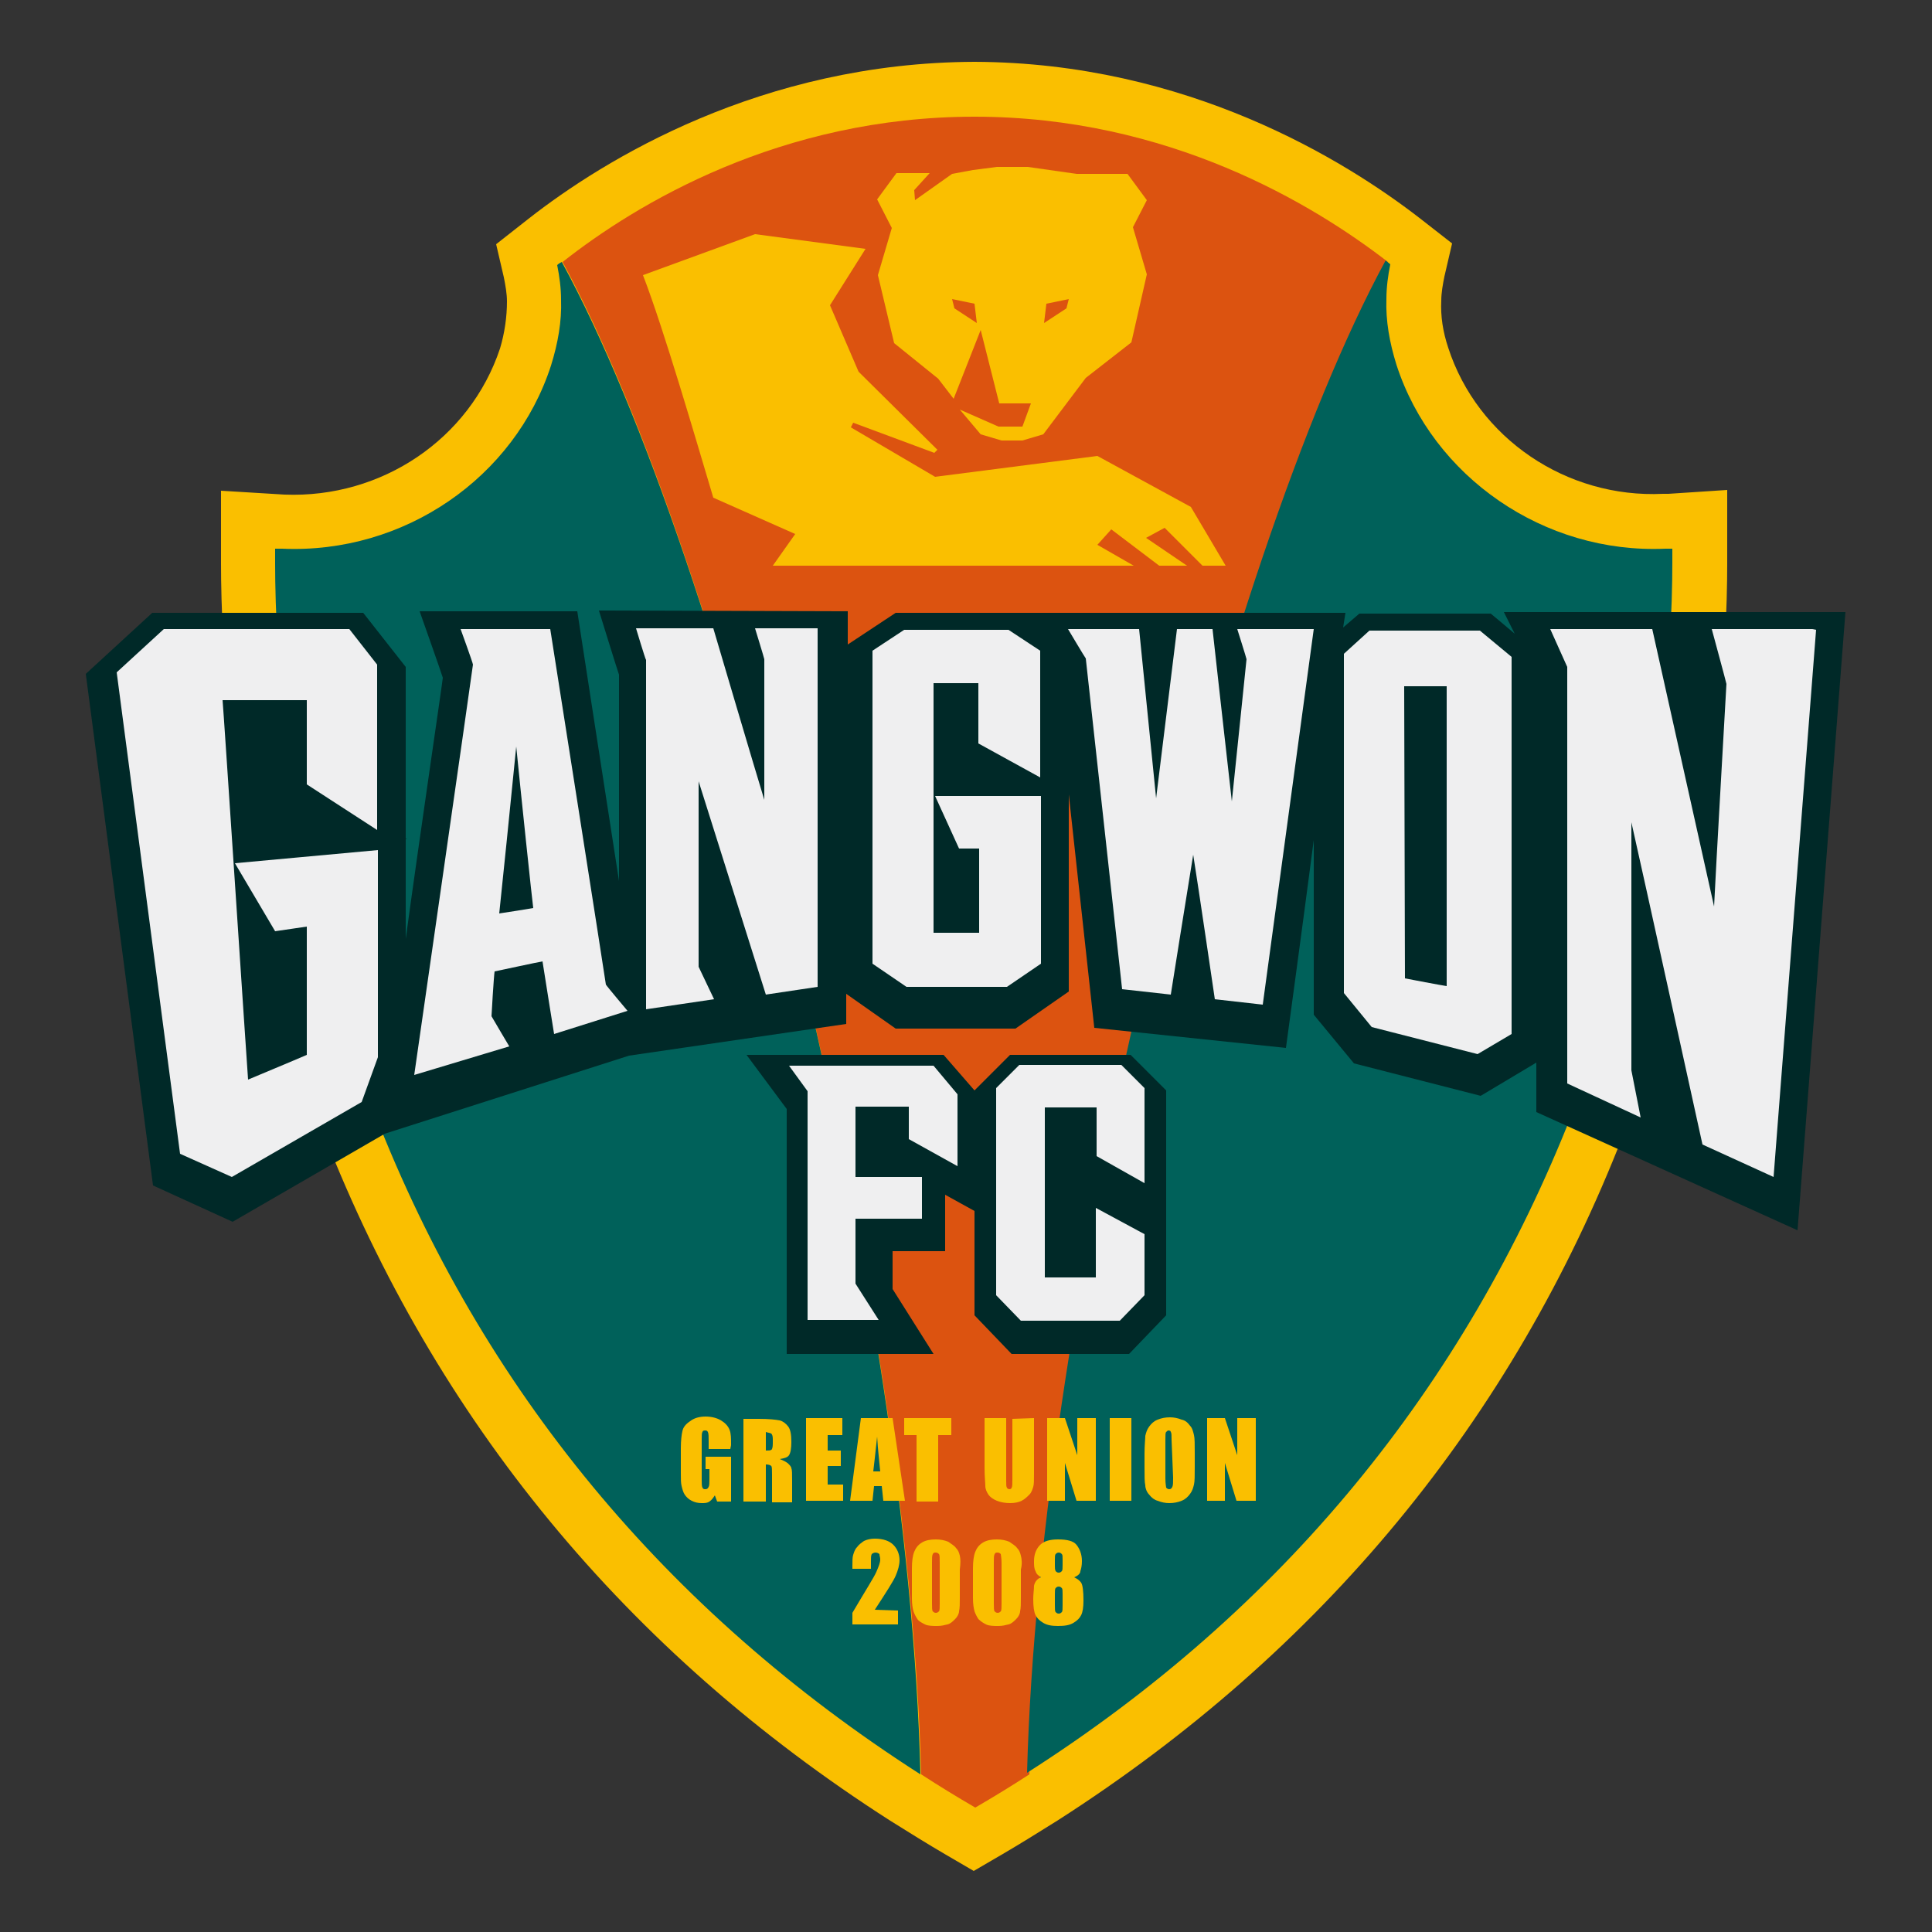 <?xml version="1.0" encoding="utf-8"?>
<!-- Generator: Adobe Illustrator 25.1.0, SVG Export Plug-In . SVG Version: 6.00 Build 0)  -->
<svg version="1.1" xmlns="http://www.w3.org/2000/svg" xmlns:xlink="http://www.w3.org/1999/xlink" x="0px" y="0px"
	 viewBox="0 0 250 250" style="enable-background:new 0 0 250 250;" xml:space="preserve">
<rect x="0" y="0" width="250" height="250" fill="#333333" stroke="none"/>
<style type="text/css">
	.st0{fill:none;}
	.st1{fill:#FABF00;}
	.st2{fill:#DC5310;}
	.st3{fill:#00615A;}
	.st4{fill:#002928;}
	.st5{fill:#EFEFF0;}
</style>
<g id="Layer_1">
	<rect x="8" y="8" class="st0" width="234" height="234"/>
	<g>
		<path class="st1" d="M223.5,63.4l-7.6,0.5l-0.7,0c-12.5,0.6-24-7.2-27.8-18.9c-0.7-2.1-1-4.1-0.9-6.1c0-1,0.2-2.1,0.4-3.1l1-4.3
			l-4.1-3.2C174,20.7,153.6,8.1,126.1,8c-27.6,0.1-48,12.7-57.7,20.3c0,0-4.2,3.3-4.2,3.3l1,4.3c0.2,1,0.4,2.1,0.4,3.1
			c0,2-0.3,4.1-0.9,6.1C60.8,56.8,49.4,64.5,36.8,64l-8.2-0.5V73c0,9.3,1,41.9,13.3,73.7c14.5,37.1,39.1,67,73.3,88.9
			c2.4,1.5,4.8,3,7.2,4.4l3.6,2.1l3.6-2.1c2.4-1.4,4.8-2.9,7.2-4.4c34.2-21.9,58.9-51.8,73.3-88.9c12.4-31.8,13.4-64.4,13.4-73.7
			L223.5,63.4L223.5,63.4z"/>
		<path class="st2" d="M126.1,15.1c-25.1,0-43.8,11.3-53.3,18.8c21,38.7,44.8,134.4,46.4,195.7c2.3,1.5,4.6,2.9,7,4.3
			c2.4-1.4,4.7-2.8,7-4.3c1.5-61.4,25.3-157,46.4-195.7C169.9,26.4,151.2,15.1,126.1,15.1z"/>
		<path class="st3" d="M216.4,71c-0.3,0-0.6,0-0.9,0c-15.7,0.7-30.1-9.3-34.8-23.8c-0.9-2.9-1.4-5.7-1.3-8.5c0-1.5,0.2-3,0.5-4.5
			c-0.2-0.2-0.4-0.3-0.6-0.5c-21,38.7-44.8,134.4-46.4,195.7c32.9-21,56.6-49.8,70.6-85.5c11.5-29.5,12.9-60.4,12.9-71.1
			c0-0.3,0-0.7,0-1C216.4,71.6,216.4,71.3,216.4,71L216.4,71z M72.1,34.3c0.3,1.5,0.5,3,0.5,4.5c0.1,2.8-0.4,5.6-1.3,8.5
			C66.6,61.8,52.3,71.7,36.5,71c-0.3,0-0.6,0-0.9,0c0,0.3,0,0.6,0,1c0,0.3,0,0.7,0,1c0,10.7,1.4,41.7,12.9,71.1
			c13.9,35.7,37.7,64.4,70.6,85.5c-1.5-61.4-25.3-157-46.4-195.7C72.5,34,72.3,34.1,72.1,34.3z"/>
		<g>
			<path class="st4" d="M115.5,166.8v-4.9h6.8v-7.3l3.8,2.1v13.5l4.8,5h15.2l4.8-5v-29.1l-4.6-4.6h-15.6l-4.6,4.6l-4-4.6H96.6l5.2,7
				v31.7h19L115.5,166.8z"/>
			<path class="st4" d="M166.4,135.6c0,0,2.1-15.4,3.6-26.9v22.6l5.2,6.3l16.4,4.2c0,0,7.2-4.3,7.2-4.3v6.4l33.8,15.3l6.2-80h-44.2
				L196,82c-1.4-1.2-3.1-2.6-3.1-2.6h-17l-2.1,1.8l0.3-1.9h-58.2l-6.2,4.1v-4.3l-32.2-0.1c0,0,2.5,8.1,2.6,8.3v26.7
				c-1.9-12.2-5.4-34.9-5.4-34.9H54.3c0,0,2.9,8.2,3,8.6c0,0.3-3,20.6-4.8,33.8v-12.9l0.2,0c0,0-0.1,0-0.2-0.1V86.3l-5.5-7H19.7
				l-8.6,7.9l8.7,66.2l10.3,4.7l19.7-11.4l31.6-10.1l28.1-4.1v-3.9l6.4,4.5h15.5l6.9-4.8v-25.5l3.3,30.2L166.4,135.6L166.4,135.6z"
				/>
		</g>
		<g>
			<path class="st5" d="M148.1,159.7v7.9l-3.2,3.3h-12.8l-3.2-3.3v-26.8l3-3h13.2l3,3v12.3l-6.2-3.5v-6.3h-6.7v22h6.6v-9
				L148.1,159.7z M120.8,137.9h-18.7l2.4,3.3v29.6h9.2l-3-4.7v-8.4h8.6v-5.4h-8.6v-9.1h6.9v4.2l6.3,3.5v-9.3L120.8,137.9z"/>
		</g>
		<g>
			<path class="st5" d="M71.2,81.4H59.6c0,0,1.6,4.4,1.6,4.6c0,0.2-7.6,53.1-7.6,53.1l12.3-3.7c0,0-2.2-3.7-2.3-3.9
				c0-0.2,0.3-5.2,0.4-5.8c0.5-0.1,5.6-1.2,6.2-1.3c0.1,0.7,1.5,9.4,1.5,9.4l9.5-3c0,0-2.7-3.2-2.8-3.4
				C78.4,127.2,71.2,81.4,71.2,81.4L71.2,81.4z M69,117.5c-0.5,0.1-3.7,0.6-4.4,0.7c0.1-0.8,1.7-16.5,2.2-21.6
				C67.3,101.7,68.9,116.9,69,117.5z M98.9,85.3v18.2c-1.2-3.9-6.6-22.2-6.6-22.2h-10c0,0,1.2,4,1.3,4.1v45.2l8.8-1.3
				c0,0-1.9-4-2-4.2v-24l8.7,27.6l6.7-1V81.3h-8.1C97.7,81.3,98.9,85.2,98.9,85.3L98.9,85.3z M160.1,81.4c0,0,1.2,3.8,1.2,3.9
				c0,0.1-1.4,13.5-1.9,18.4c-0.6-5.2-2.5-22.3-2.5-22.3h-4.6l-2.7,21.9c-0.5-4.9-2.2-21.9-2.2-21.9h-9.2c0,0,2.2,3.7,2.3,3.8
				l4.7,42.8l6.3,0.7c0,0,2.3-14.5,2.9-18.1c0.6,3.7,2.8,18.7,2.8,18.7l6.2,0.7l6.6-48.6L160.1,81.4L160.1,81.4z M234.5,81.4h-13
				c0,0,1.9,7,1.9,7.1c0,0.1-1.4,24.4-1.6,28.8c-1-4.5-8-35.9-8-35.9h-13.2c0,0,2.1,4.7,2.2,4.9v53.9l9.5,4.4l-1.2-6.1
				c0,0,0-26.5,0-32.1c1.3,5.7,9.2,41.7,9.2,41.7l9.2,4.2l5.5-70.8L234.5,81.4L234.5,81.4z M177.2,81.6l-3.3,3v43.9l3.6,4.4
				l13.7,3.5l4.4-2.6V85l-4.1-3.4L177.2,81.6L177.2,81.6z M181.7,88.8h5.5v38.8c-0.7-0.1-4.9-0.9-5.4-1L181.7,88.8L181.7,88.8z
				 M120.8,120.7V88.4h5.8v7.8l8,4.4V84.2l-4.1-2.7H117l-4.1,2.7v40.5l4.4,3h13l4.4-3V103l-13.7,0l3.1,6.8h2.6v10.9L120.8,120.7
				L120.8,120.7z M48.8,107.4V86l-3.6-4.6H21.2L15.1,87l8.2,62.3l6.7,3l16.8-9.7l2.1-5.8V110l-18.5,1.7l5.2,8.8l4.1-0.6v16.6
				c-1.6,0.7-6.9,2.9-7.6,3.2c-0.1-1.1-3.2-48.3-3.3-49.1h10.9v10.9L48.8,107.4z"/>
		</g>
		<g>
			<path class="st1" d="M94.5,187.5h-2.8v-1c0-0.6,0-1-0.1-1.2c-0.1-0.2-0.2-0.2-0.4-0.2c-0.2,0-0.3,0.1-0.3,0.2
				c-0.1,0.1-0.1,0.5-0.1,1v5.2c0,0.5,0,0.8,0.1,1c0.1,0.2,0.2,0.2,0.4,0.2c0.2,0,0.3-0.1,0.4-0.3c0.1-0.2,0.1-0.5,0.1-1v-1.3h-0.5
				v-1.6h3.3v5.8h-1.8l-0.3-0.8c-0.2,0.3-0.4,0.6-0.7,0.8c-0.3,0.2-0.6,0.2-1,0.2c-0.5,0-0.9-0.1-1.3-0.3c-0.4-0.2-0.7-0.5-0.9-0.8
				c-0.2-0.3-0.3-0.7-0.4-1.1c-0.1-0.4-0.1-0.9-0.1-1.7v-3.2c0-1,0.1-1.8,0.2-2.2c0.1-0.5,0.4-0.9,1-1.3c0.5-0.4,1.2-0.6,2-0.6
				c0.8,0,1.5,0.2,2,0.5c0.5,0.3,0.9,0.7,1.1,1.2c0.2,0.5,0.2,1.1,0.2,2L94.5,187.5L94.5,187.5z M99.8,185.5
				c0.1,0.1,0.2,0.3,0.2,0.7v0.6c0,0.5-0.1,0.8-0.2,0.8c-0.1,0.1-0.3,0.1-0.7,0.1v-2.4C99.4,185.4,99.6,185.4,99.8,185.5z
				 M96.3,194.3h2.8v-4.8c0.4,0,0.6,0.1,0.7,0.2c0.1,0.1,0.1,0.5,0.1,1.1v3.6h2.6v-2.8c0-0.9,0-1.4-0.1-1.6c0-0.2-0.2-0.4-0.4-0.6
				c-0.2-0.2-0.6-0.4-1.1-0.6c0.6-0.1,1-0.2,1.2-0.5c0.2-0.3,0.3-0.9,0.3-1.7c0-0.9-0.1-1.6-0.4-2c-0.3-0.4-0.7-0.7-1.1-0.8
				c-0.5-0.1-1.4-0.2-2.7-0.2h-2V194.3z M104.3,183.5h4.7v2.2h-1.9v2h1.7v2h-1.7v2.4h2v2.1h-4.8L104.3,183.5L104.3,183.5z
				 M113,190.4c0.1-0.9,0.3-2.5,0.5-4.5c0.1,1.8,0.3,3.3,0.4,4.5H113L113,190.4z M111.4,183.5l-1.4,10.7h2.9l0.2-1.9h1l0.2,1.9h2.8
				l-1.6-10.7H111.4L111.4,183.5z M123.1,183.5v2.2h-1.7v8.6h-2.8v-8.6H117v-2.2L123.1,183.5L123.1,183.5z M133.8,183.5v7.2
				c0,0.8,0,1.4-0.1,1.7c-0.1,0.3-0.2,0.7-0.5,1c-0.3,0.3-0.6,0.6-1,0.8c-0.4,0.2-0.9,0.3-1.5,0.3c-0.6,0-1.2-0.1-1.7-0.3
				c-0.5-0.2-0.9-0.5-1.1-0.8c-0.2-0.3-0.4-0.7-0.4-1.1c0-0.4-0.1-1.2-0.1-2.4v-6.4h2.8v8.1c0,0.5,0,0.8,0.1,0.9
				c0,0.1,0.2,0.2,0.3,0.2c0.2,0,0.3-0.1,0.3-0.2c0.1-0.1,0.1-0.5,0.1-1v-7.9L133.8,183.5L133.8,183.5z M141.8,183.5v10.7h-2.5
				l-1.5-4.9v4.9h-2.3v-10.7h2.3l1.6,4.8v-4.8H141.8L141.8,183.5z M146.4,183.5v10.7h-2.8v-10.7H146.4z M151.8,191.2
				c0,0.6,0,1-0.1,1.2c-0.1,0.2-0.2,0.3-0.4,0.3c-0.2,0-0.3-0.1-0.4-0.2c0-0.1-0.1-0.5-0.1-1.2v-5c0-0.6,0-0.9,0.1-1
				c0.1-0.1,0.2-0.2,0.3-0.2c0.2,0,0.3,0.1,0.3,0.2c0.1,0.1,0.1,0.5,0.1,1L151.8,191.2L151.8,191.2z M154.6,188c0-1.1,0-1.9-0.1-2.3
				c-0.1-0.4-0.2-0.9-0.5-1.2c-0.3-0.4-0.6-0.7-1.1-0.8c-0.5-0.2-1-0.3-1.5-0.3c-0.6,0-1.1,0.1-1.6,0.3s-0.8,0.5-1.1,0.9
				c-0.3,0.4-0.4,0.8-0.5,1.2c0,0.4-0.1,1.2-0.1,2.3v1.8c0,1.1,0,1.9,0.1,2.3c0,0.4,0.2,0.9,0.5,1.2c0.3,0.4,0.7,0.7,1.1,0.8
				c0.5,0.2,1,0.3,1.5,0.3c0.6,0,1.1-0.1,1.6-0.3c0.5-0.2,0.8-0.5,1.1-0.9c0.3-0.4,0.4-0.8,0.5-1.2c0.1-0.4,0.1-1.2,0.1-2.3
				L154.6,188L154.6,188z M162.5,183.5v10.7h-2.5l-1.5-4.9v4.9h-2.3v-10.7h2.3l1.6,4.8v-4.8H162.5z M116.2,208.4v1.8h-5.9v-1.5
				c1.7-2.9,2.8-4.6,3.1-5.3c0.3-0.7,0.5-1.2,0.5-1.6c0-0.3-0.1-0.5-0.1-0.7c-0.1-0.1-0.3-0.2-0.5-0.2c-0.2,0-0.4,0.1-0.5,0.2
				c-0.1,0.2-0.1,0.5-0.1,0.9v1h-2.4v-0.4c0-0.6,0-1.1,0.1-1.4c0.1-0.3,0.2-0.7,0.5-1c0.2-0.3,0.6-0.6,0.9-0.8
				c0.4-0.2,0.9-0.3,1.4-0.3c1.1,0,1.9,0.3,2.4,0.8c0.5,0.5,0.8,1.2,0.8,2c0,0.6-0.2,1.3-0.5,2c-0.3,0.7-1.2,2.1-2.7,4.4
				L116.2,208.4L116.2,208.4z M121.6,207.5c0,0.5,0,0.9-0.1,1c-0.1,0.1-0.2,0.2-0.4,0.2c-0.2,0-0.3-0.1-0.4-0.2
				c-0.1-0.1-0.1-0.5-0.1-1.1v-5.2c0-0.6,0-0.9,0.1-1.1c0.1-0.2,0.2-0.2,0.4-0.2c0.2,0,0.3,0.1,0.4,0.2c0.1,0.1,0.1,0.5,0.1,1.1
				L121.6,207.5L121.6,207.5z M124.2,201.3c-0.1-0.4-0.2-0.7-0.5-1c-0.2-0.3-0.6-0.5-1-0.8c-0.5-0.2-1-0.3-1.6-0.3
				c-0.7,0-1.3,0.1-1.8,0.4c-0.5,0.3-0.8,0.7-1,1.2c-0.2,0.5-0.3,1.2-0.3,2.2v3.8c0,0.8,0.1,1.3,0.2,1.7c0.1,0.3,0.3,0.7,0.5,1
				c0.2,0.3,0.6,0.5,1,0.7c0.4,0.2,1,0.2,1.6,0.2c0.5,0,0.9-0.1,1.3-0.2c0.4-0.1,0.7-0.4,1-0.7c0.3-0.3,0.5-0.7,0.5-1
				c0.1-0.4,0.1-1,0.1-1.8v-3.6C124.3,202.3,124.3,201.7,124.2,201.3z M129.6,207.5c0,0.5,0,0.9-0.1,1c-0.1,0.1-0.2,0.2-0.4,0.2
				s-0.3-0.1-0.4-0.2c-0.1-0.1-0.1-0.5-0.1-1.1v-5.2c0-0.6,0-0.9,0.1-1.1c0.1-0.2,0.2-0.2,0.4-0.2c0.2,0,0.3,0.1,0.4,0.2
				c0,0.1,0.1,0.5,0.1,1.1L129.6,207.5L129.6,207.5z M132.1,201.3c-0.1-0.4-0.2-0.7-0.5-1c-0.2-0.3-0.6-0.5-1-0.8
				c-0.5-0.2-1-0.3-1.6-0.3c-0.7,0-1.3,0.1-1.8,0.4c-0.5,0.3-0.8,0.7-1,1.2c-0.2,0.5-0.3,1.2-0.3,2.2v3.8c0,0.8,0.1,1.3,0.2,1.7
				c0.1,0.3,0.3,0.7,0.5,1c0.3,0.3,0.6,0.5,1,0.7c0.4,0.2,1,0.2,1.6,0.2c0.5,0,0.9-0.1,1.3-0.2c0.4-0.1,0.7-0.4,1-0.7
				c0.3-0.3,0.5-0.7,0.5-1c0.1-0.4,0.1-1,0.1-1.8v-3.6C132.3,202.3,132.2,201.7,132.1,201.3L132.1,201.3z M139,204.1
				c0.4,0.2,0.7,0.4,0.9,0.7c0.2,0.3,0.3,1.1,0.3,2.3c0,0.9-0.1,1.5-0.3,1.9c-0.2,0.4-0.5,0.7-1,1c-0.5,0.3-1.1,0.4-2,0.4
				c-0.8,0-1.4-0.1-1.9-0.4c-0.5-0.3-0.8-0.6-1-1c-0.2-0.4-0.3-1.1-0.3-2.1c0-0.6,0.1-1.2,0.1-1.7c0.1-0.5,0.4-0.9,0.9-1.1
				c-0.3-0.2-0.6-0.4-0.7-0.8c-0.2-0.3-0.2-0.8-0.2-1.3c0-0.9,0.3-1.6,0.8-2.1c0.5-0.5,1.3-0.7,2.3-0.7c1.2,0,2,0.2,2.4,0.7
				c0.4,0.5,0.7,1.2,0.7,2.1c0,0.6-0.1,1-0.2,1.3C139.8,203.6,139.5,203.9,139,204.1L139,204.1z M137.5,201.8c0-0.4,0-0.6-0.1-0.7
				c-0.1-0.1-0.2-0.2-0.4-0.2c-0.2,0-0.3,0.1-0.4,0.2c-0.1,0.1-0.1,0.4-0.1,0.7v0.8c0,0.3,0,0.5,0.1,0.7c0.1,0.1,0.2,0.2,0.4,0.2
				c0.2,0,0.3-0.1,0.4-0.2c0.1-0.1,0.1-0.4,0.1-0.8L137.5,201.8L137.5,201.8z M137.5,206.3c0-0.4,0-0.7-0.1-0.8
				c-0.1-0.1-0.2-0.2-0.4-0.2c-0.2,0-0.3,0.1-0.4,0.2c-0.1,0.1-0.1,0.4-0.1,0.8v1.4c0,0.5,0,0.8,0.1,0.9c0.1,0.1,0.2,0.2,0.4,0.2
				c0.2,0,0.3-0.1,0.4-0.2c0.1-0.1,0.1-0.4,0.1-0.9L137.5,206.3L137.5,206.3z"/>
		</g>
		<path class="st1" d="M148.4,25.9l-2.5-3.4l-6.6,0l-6.3-0.9h-4l-3.1,0.4l-2.7,0.5l-4.8,3.4l-0.1-1.3l2-2.2l-4.3,0l-2.5,3.4l1.9,3.7
			l-1.8,6.1l2.1,8.8l5.7,4.6l2,2.6l3.5-8.9l2.4,9.5h4.1l-1.1,3h-3.1l-5-2.2l2.7,3.2l2.7,0.8h2.7l2.7-0.8l5.5-7.3l5.9-4.6l2-8.8
			l-1.8-6.1C146.5,29.6,148.4,25.9,148.4,25.9z M123.5,39.9l-0.3-1.2l2.9,0.6l0.3,2.5C126.4,41.8,123.5,39.9,123.5,39.9z M138,39.9
			l-2.9,1.9l0.3-2.5l2.9-0.6L138,39.9z"/>
		<path class="st1" d="M92.3,64.4l10.6,4.7l-2.9,4.1l46.7,0l-4.7-2.7l1.8-2l6.2,4.7h3.6l-5.3-3.6l2.4-1.3l4.9,4.9h3l-4.5-7.6L142,59
			l-21,2.7l-10.9-6.4l0.3-0.6l10.5,3.9l0.4-0.4l-10.2-10.1l-3.7-8.6l4.6-7.3l-14.3-1.9l-14.5,5.3C85.9,42.6,90,56.7,92.3,64.4
			L92.3,64.4z"/>
	</g>
</g>
<g id="레이어_1">
</g>
</svg>

